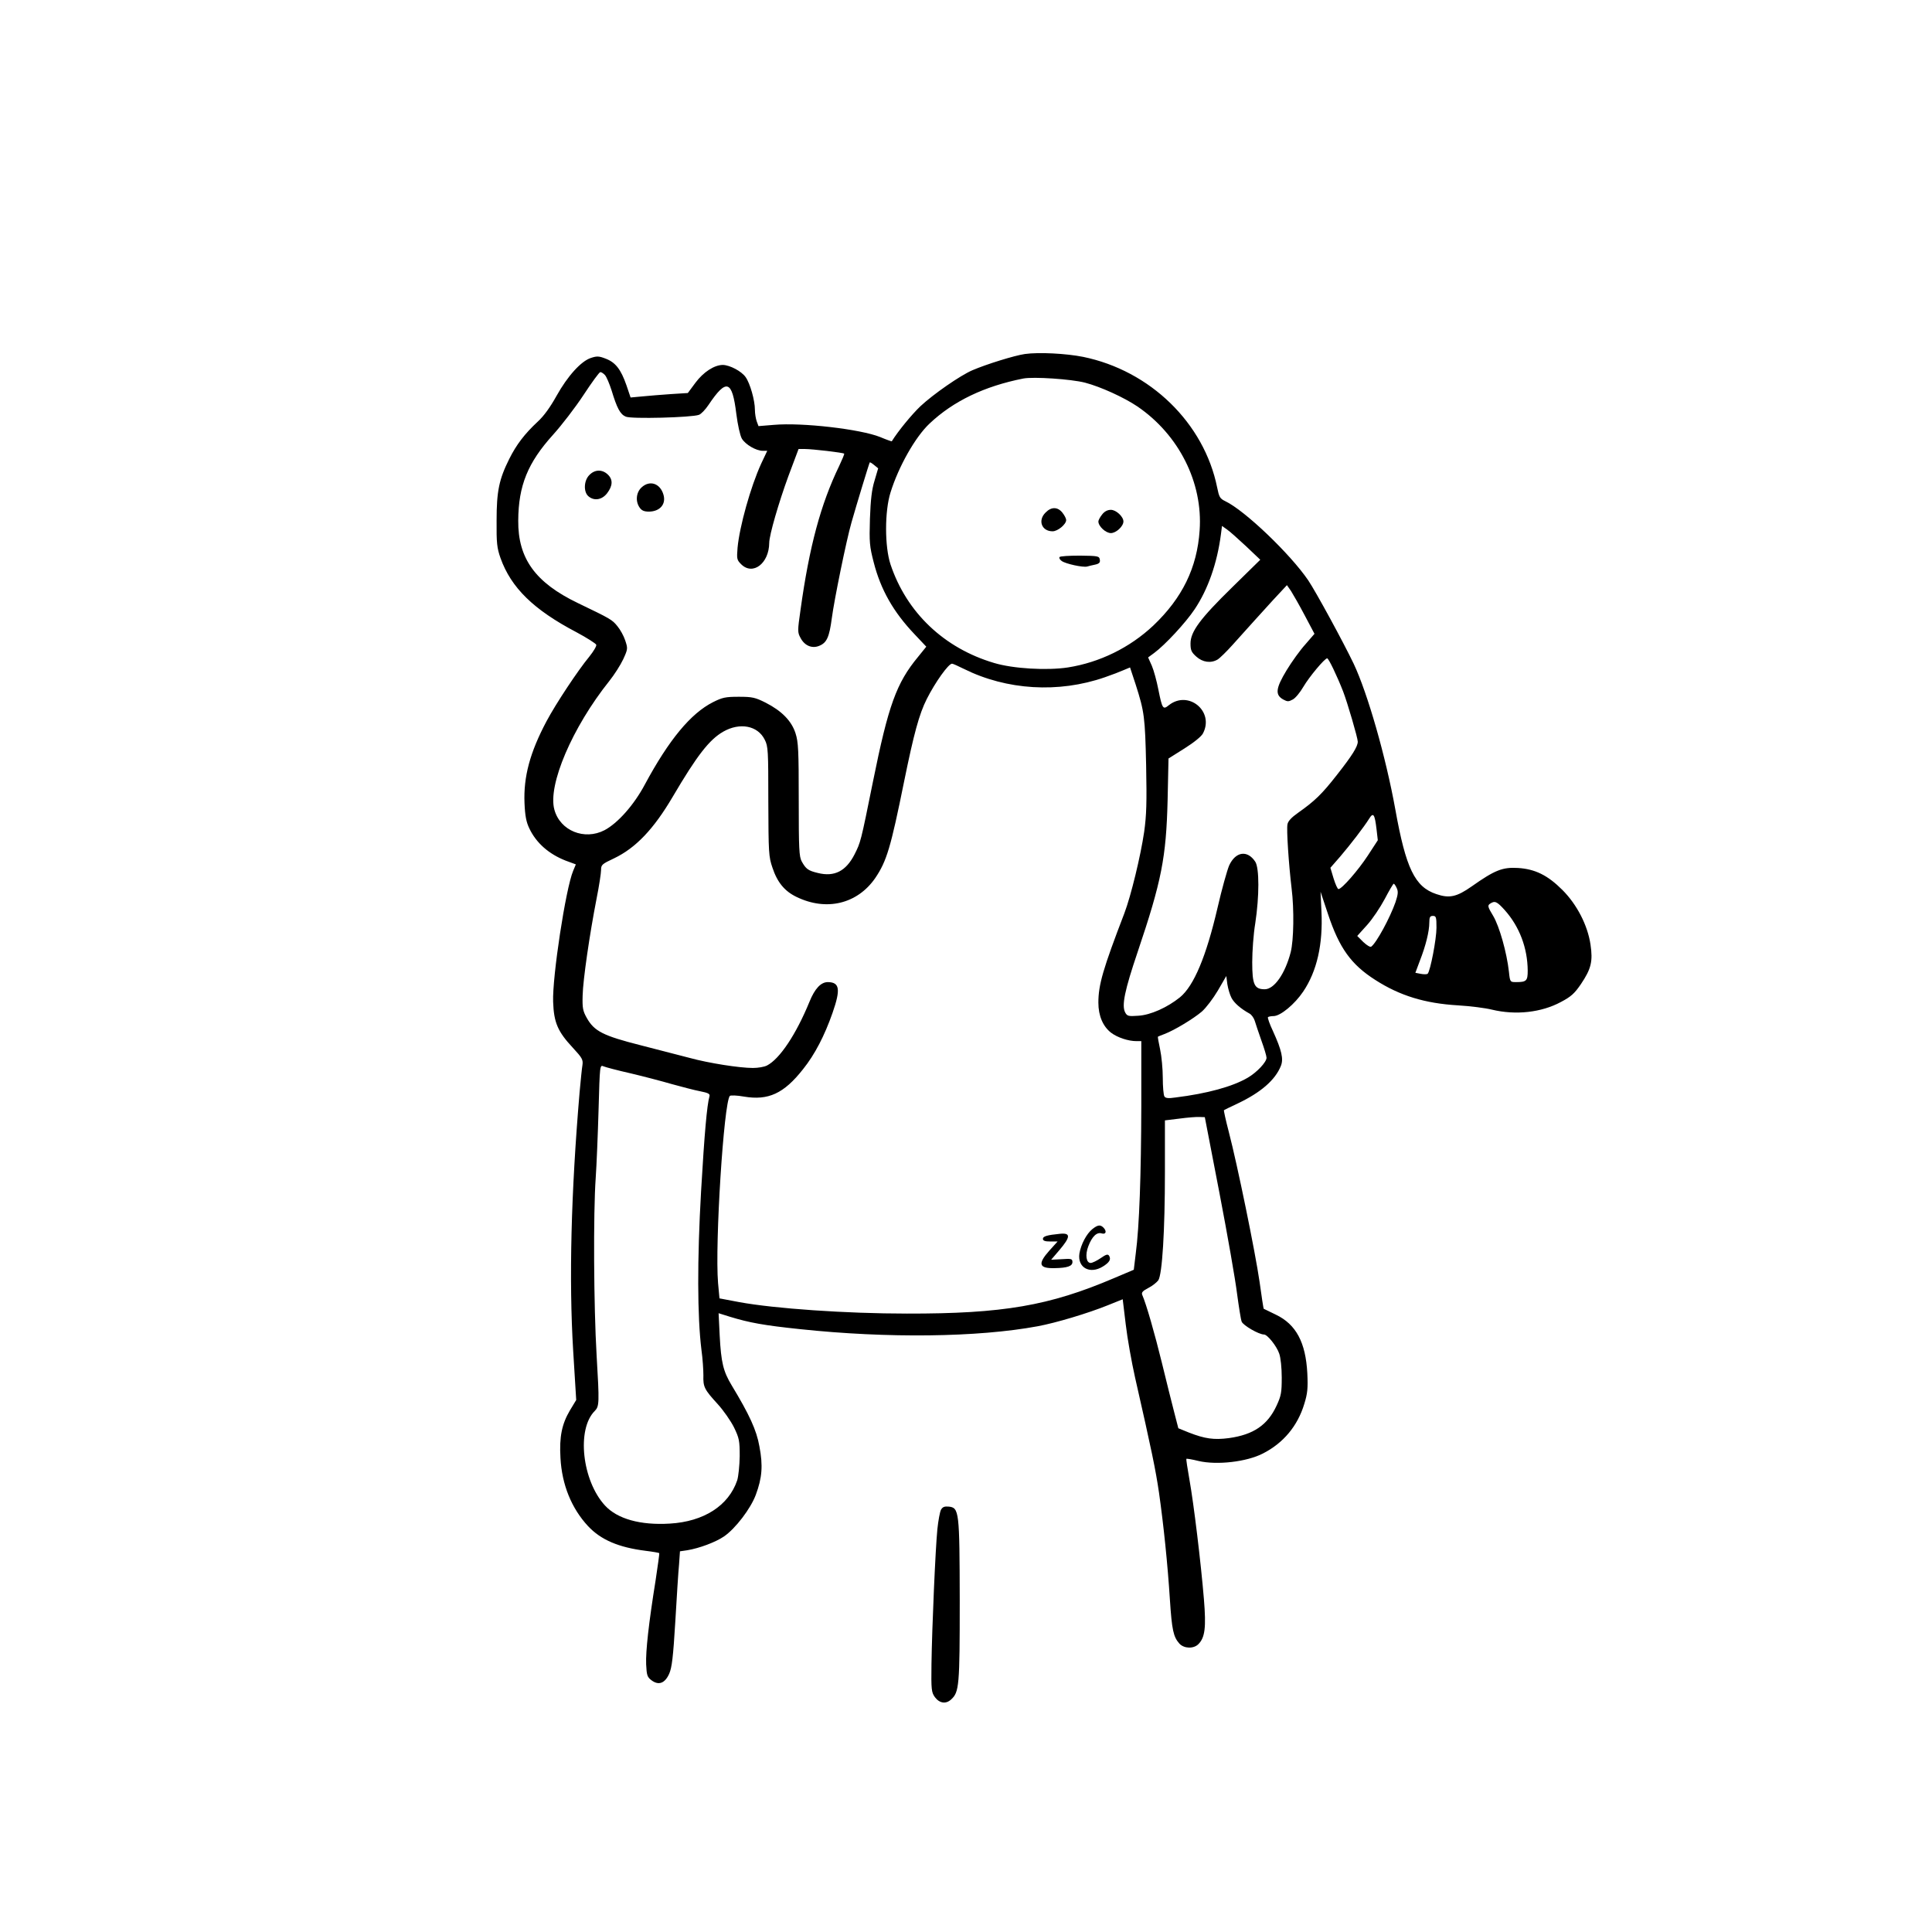 <?xml version="1.0" encoding="UTF-8" standalone="no"?>
<svg
   version="1.0"
   width="1080pt"
   height="1080pt"
   viewBox="0 0 1080 1080"
   preserveAspectRatio="xMidYMid meet"
   id="svg24"
   sodipodi:docname="aa95i-hgyf9.svg"
   xmlns:inkscape="http://www.inkscape.org/namespaces/inkscape"
   xmlns:sodipodi="http://sodipodi.sourceforge.net/DTD/sodipodi-0.dtd"
   xmlns="http://www.w3.org/2000/svg"
   xmlns:svg="http://www.w3.org/2000/svg">
  <defs
     id="defs28" />
  <sodipodi:namedview
     id="namedview26"
     pagecolor="#ffffff"
     bordercolor="#000000"
     borderopacity="0.25"
     inkscape:showpageshadow="2"
     inkscape:pageopacity="0.0"
     inkscape:pagecheckerboard="0"
     inkscape:deskcolor="#d1d1d1"
     inkscape:document-units="pt" />
  <g
     transform="translate(0,1080) scale(0.1,-0.1)"
     fill="#000000"
     stroke="none"
     id="g22">
    <path
       d="M5729 8821 c-57 -8 -215 -57 -294 -91 -67 -29 -216 -132 -290 -201 -49 -47 -124 -138 -160 -196 0 -1 -30 9 -65 24 -110 44 -435 82 -594 68 l-86 -7 -10 27 c-5 14 -10 43 -10 64 0 53 -27 148 -52 183 -23 33 -88 67 -127 68 -48 0 -109 -40 -153 -99 l-43 -58 -95 -6 c-52 -4 -124 -9 -160 -13 l-65 -6 -23 68 c-31 89 -61 128 -116 149 -38 15 -50 15 -83 4 -55 -18 -130 -101 -192 -212 -35 -63 -71 -113 -105 -144 -73 -68 -119 -128 -159 -208 -57 -114 -71 -180 -71 -345 -1 -126 2 -153 22 -210 59 -165 184 -288 424 -414 58 -31 108 -63 111 -70 3 -7 -15 -37 -39 -67 -63 -76 -187 -263 -239 -361 -93 -175 -129 -311 -123 -457 3 -72 10 -107 27 -142 39 -82 109 -143 203 -180 l57 -21 -15 -36 c-42 -100 -117 -594 -112 -732 4 -117 26 -167 111 -258 51 -55 57 -66 53 -95 -3 -17 -10 -86 -16 -152 -48 -564 -60 -1048 -36 -1445 l17 -276 -35 -58 c-45 -76 -60 -147 -53 -266 8 -150 62 -282 154 -381 72 -77 171 -119 321 -138 41 -5 75 -11 77 -13 2 -2 -8 -70 -20 -151 -39 -243 -56 -398 -53 -471 3 -61 6 -71 30 -89 40 -30 75 -17 99 37 15 35 22 92 34 292 8 137 17 281 21 320 l5 72 41 6 c67 11 158 45 205 77 64 44 149 155 178 233 35 94 41 163 20 271 -16 91 -56 177 -155 341 -47 78 -59 127 -67 279 l-6 124 64 -20 c108 -33 190 -48 391 -69 489 -52 993 -46 1328 16 103 19 283 73 394 118 l82 33 17 -141 c9 -78 33 -211 52 -296 93 -409 115 -515 134 -645 25 -176 48 -394 61 -600 11 -166 19 -205 53 -243 26 -28 79 -30 106 -3 37 37 44 93 31 251 -17 206 -57 535 -81 669 -11 62 -19 114 -17 116 2 2 32 -3 68 -12 103 -24 269 -5 360 42 114 58 194 154 231 277 18 58 21 87 17 171 -9 173 -63 274 -176 328 -37 18 -68 33 -68 33 -1 1 -12 69 -23 151 -24 166 -124 654 -172 838 -17 65 -29 120 -27 121 1 1 37 19 78 38 128 61 208 130 240 209 16 39 5 87 -44 195 -19 40 -31 75 -28 78 3 3 17 6 31 6 39 0 119 67 166 137 77 114 111 265 102 448 l-5 110 42 -126 c63 -189 129 -281 264 -367 137 -88 277 -131 462 -142 69 -4 154 -15 190 -24 133 -32 277 -16 386 43 57 30 76 48 111 99 58 86 68 128 54 222 -16 108 -76 224 -157 305 -82 82 -152 117 -249 123 -86 5 -129 -12 -258 -103 -84 -59 -125 -68 -198 -43 -120 40 -170 144 -229 473 -53 294 -155 650 -233 815 -59 123 -211 402 -254 466 -100 147 -354 390 -463 442 -31 15 -35 23 -46 77 -73 360 -374 653 -749 730 -95 19 -248 27 -326 16z m-2347 -118 c9 -10 25 -49 37 -86 30 -99 48 -133 79 -146 29 -14 368 -5 409 10 12 4 36 29 54 56 100 149 132 138 155 -50 8 -63 21 -121 31 -139 20 -33 79 -68 117 -68 l25 0 -34 -72 c-59 -129 -121 -351 -132 -470 -5 -62 -4 -68 20 -92 65 -65 156 4 157 119 0 44 54 228 107 373 l57 152 36 0 c40 0 213 -20 219 -26 2 -2 -11 -33 -28 -69 -103 -213 -167 -450 -216 -804 -17 -118 -17 -126 0 -157 23 -44 65 -61 105 -44 42 17 56 49 70 155 13 100 81 434 110 535 26 92 99 332 102 335 2 2 13 -5 25 -15 l22 -18 -20 -68 c-16 -51 -22 -107 -26 -214 -4 -132 -2 -154 21 -243 39 -153 110 -278 228 -402 l66 -70 -46 -57 c-121 -146 -166 -271 -252 -697 -69 -342 -69 -339 -103 -407 -48 -94 -113 -127 -205 -104 -55 13 -67 23 -90 64 -15 27 -17 70 -17 346 0 273 -2 322 -18 371 -22 69 -77 125 -167 171 -58 29 -74 33 -150 33 -75 0 -92 -4 -144 -30 -125 -63 -247 -211 -381 -460 -61 -115 -152 -217 -226 -256 -112 -58 -248 -3 -280 115 -38 137 100 460 307 719 28 35 63 90 78 122 26 57 26 60 11 105 -8 25 -28 61 -44 80 -29 36 -38 41 -221 129 -237 114 -335 249 -333 461 1 196 54 324 194 479 48 53 125 153 171 223 46 70 88 128 94 128 6 0 18 -8 26 -17z m2683 -42 c88 -23 219 -83 293 -133 232 -158 367 -426 348 -693 -14 -209 -97 -378 -259 -532 -132 -124 -300 -206 -477 -234 -117 -18 -307 -7 -413 25 -280 83 -489 282 -579 551 -33 100 -33 297 0 402 45 145 139 311 218 385 133 126 307 209 524 252 57 11 267 -3 345 -23z m900 -914 l80 -76 -156 -153 c-180 -176 -234 -249 -234 -315 0 -38 5 -49 33 -74 35 -31 80 -38 118 -16 12 7 50 44 84 82 107 119 142 158 224 248 l80 86 23 -33 c12 -19 47 -80 77 -137 l54 -102 -51 -59 c-29 -32 -76 -97 -105 -145 -61 -101 -65 -137 -19 -163 24 -13 30 -13 54 0 15 8 41 40 59 71 33 56 119 159 133 159 8 0 55 -98 89 -185 24 -62 82 -260 82 -281 0 -27 -31 -77 -116 -185 -85 -109 -125 -147 -217 -212 -37 -26 -57 -47 -60 -65 -6 -28 7 -223 23 -357 15 -119 12 -292 -5 -358 -31 -120 -92 -207 -145 -207 -58 0 -70 26 -70 151 0 61 7 159 17 218 23 151 23 309 0 344 -44 67 -110 57 -146 -21 -11 -26 -41 -132 -65 -237 -63 -271 -132 -436 -210 -500 -71 -57 -164 -99 -233 -103 -55 -4 -62 -2 -73 18 -21 39 -3 124 70 340 133 394 159 526 167 847 l5 233 89 56 c54 34 96 68 104 85 64 123 -82 243 -191 157 -33 -27 -37 -21 -59 89 -9 46 -25 105 -36 131 l-21 47 34 25 c61 45 176 169 226 244 75 112 126 258 147 419 l6 47 27 -19 c15 -10 63 -53 107 -94z m-1577 -686 c239 -119 529 -137 788 -47 38 13 85 31 105 40 l36 15 32 -97 c48 -151 52 -179 58 -452 4 -208 2 -276 -11 -370 -20 -136 -74 -359 -111 -456 -119 -310 -145 -399 -145 -499 0 -74 26 -133 71 -168 36 -27 96 -47 142 -47 l27 0 0 -362 c-1 -386 -11 -675 -31 -825 l-11 -91 -111 -47 c-361 -154 -620 -199 -1157 -198 -341 0 -741 28 -937 64 l-111 21 -8 86 c-18 219 32 1009 66 1046 5 4 40 3 79 -4 136 -23 223 17 330 153 66 82 121 189 165 315 46 132 40 171 -26 172 -39 0 -73 -36 -103 -110 -75 -183 -166 -319 -237 -356 -15 -8 -50 -14 -79 -14 -75 0 -247 27 -353 56 -50 13 -174 45 -275 71 -209 53 -259 78 -301 153 -22 39 -25 56 -23 125 2 88 39 342 78 542 14 70 25 142 25 159 0 30 5 34 73 66 121 58 221 163 327 343 137 233 205 320 283 365 93 53 193 34 232 -45 19 -37 20 -60 20 -345 1 -287 2 -309 23 -370 27 -82 68 -132 135 -164 167 -81 340 -39 440 106 64 95 86 169 161 539 54 265 84 377 127 462 47 93 121 197 141 197 5 0 34 -13 66 -29z m2307 -897 l7 -61 -56 -86 c-53 -81 -145 -187 -164 -187 -5 0 -17 27 -27 59 l-18 60 55 63 c58 68 132 164 162 212 23 37 31 25 41 -60z m113 -329 c9 -19 7 -35 -7 -78 -30 -86 -107 -229 -136 -249 -5 -4 -25 8 -44 26 l-34 34 55 61 c30 33 74 99 99 146 24 46 47 85 50 85 3 0 11 -11 17 -25z m604 -123 c82 -92 127 -211 128 -338 0 -57 -7 -64 -65 -64 -33 0 -34 0 -40 58 -12 107 -53 253 -88 312 -31 51 -32 58 -18 68 27 18 38 14 83 -36z m-382 -98 c0 -63 -34 -240 -49 -257 -4 -4 -21 -4 -38 -1 l-31 6 25 67 c33 84 53 165 53 214 0 30 4 37 20 37 18 0 20 -7 20 -66z m-1146 -392 c15 -29 52 -61 101 -88 11 -6 24 -24 29 -40 5 -16 21 -65 37 -110 16 -44 29 -87 29 -97 0 -24 -54 -82 -106 -112 -84 -49 -225 -88 -403 -110 -40 -6 -56 -4 -62 6 -5 8 -9 55 -9 104 0 50 -7 121 -15 159 -8 38 -14 70 -12 71 1 1 18 8 37 15 55 21 161 85 208 125 24 21 64 74 90 118 l47 81 6 -46 c4 -25 14 -59 23 -76z m-3359 -422 c72 -17 175 -44 230 -60 55 -15 126 -34 158 -40 46 -9 57 -15 53 -28 -14 -50 -28 -205 -47 -532 -22 -385 -21 -698 2 -885 7 -49 11 -114 11 -143 -2 -65 5 -79 80 -161 32 -35 73 -94 91 -130 29 -60 32 -74 32 -161 -1 -52 -7 -113 -14 -135 -48 -142 -187 -231 -377 -242 -164 -10 -293 26 -362 101 -128 139 -160 427 -57 529 25 26 26 42 10 312 -16 271 -19 794 -5 990 5 72 12 243 16 382 7 250 7 251 28 242 12 -5 80 -23 151 -39z m3292 -670 c45 -234 89 -486 98 -560 10 -74 21 -145 26 -158 8 -21 96 -72 125 -72 19 0 71 -65 85 -107 8 -22 14 -79 14 -133 0 -84 -3 -102 -29 -158 -50 -108 -129 -162 -266 -181 -84 -11 -134 -4 -224 31 l-59 24 -23 89 c-13 50 -44 174 -69 277 -40 163 -87 328 -110 380 -5 13 3 22 34 38 22 11 47 31 56 43 22 34 37 275 37 608 l0 286 82 10 c44 6 95 10 111 9 l30 -1 82 -425z"
       id="path4" />
    <path
       d="M3295 8145 c-31 -30 -34 -93 -7 -118 32 -29 77 -22 106 16 32 42 33 77 3 105 -31 29 -72 28 -102 -3z"
       id="path6" />
    <path
       d="M3586 8075 c-30 -28 -35 -78 -10 -113 11 -16 25 -22 52 -22 61 1 96 41 81 94 -18 64 -77 84 -123 41z"
       id="path8" />
    <path
       d="M5845 7935 c-45 -44 -22 -105 39 -105 29 0 76 39 76 63 0 8 -9 26 -21 41 -26 33 -62 34 -94 1z"
       id="path10" />
    <path
       d="M6161 7924 c-12 -15 -21 -32 -21 -39 0 -27 41 -65 70 -65 29 0 70 38 70 65 0 27 -41 65 -70 65 -19 0 -36 -9 -49 -26z"
       id="path12" />
    <path
       d="M5923 7686 c-4 -5 2 -15 12 -22 22 -16 119 -37 142 -31 10 3 31 8 46 11 22 5 28 12 25 28 -3 19 -9 21 -111 22 -60 0 -111 -3 -114 -8z"
       id="path14" />
    <path
       d="M6106 3929 c-32 -26 -63 -84 -72 -136 -12 -79 58 -118 131 -73 37 23 47 40 35 60 -7 11 -17 8 -47 -13 -22 -15 -47 -27 -56 -27 -25 0 -32 45 -13 94 21 55 48 80 75 71 24 -7 29 13 9 33 -17 17 -32 15 -62 -9z"
       id="path16" />
    <path
       d="M5925 3903 c-71 -7 -95 -14 -95 -28 0 -11 12 -15 41 -15 l41 0 -46 -51 c-66 -74 -59 -100 29 -98 71 1 100 11 100 34 0 18 -6 20 -60 16 l-59 -3 47 55 c62 73 63 96 2 90z"
       id="path18" />
    <path
       d="M5260 2360 c-6 -12 -15 -60 -20 -108 -11 -110 -30 -549 -33 -754 -2 -145 0 -158 19 -185 26 -35 62 -40 91 -13 45 41 48 77 48 550 -1 503 -3 522 -62 528 -24 2 -34 -2 -43 -18z"
       id="path20" />
  </g>
</svg>
